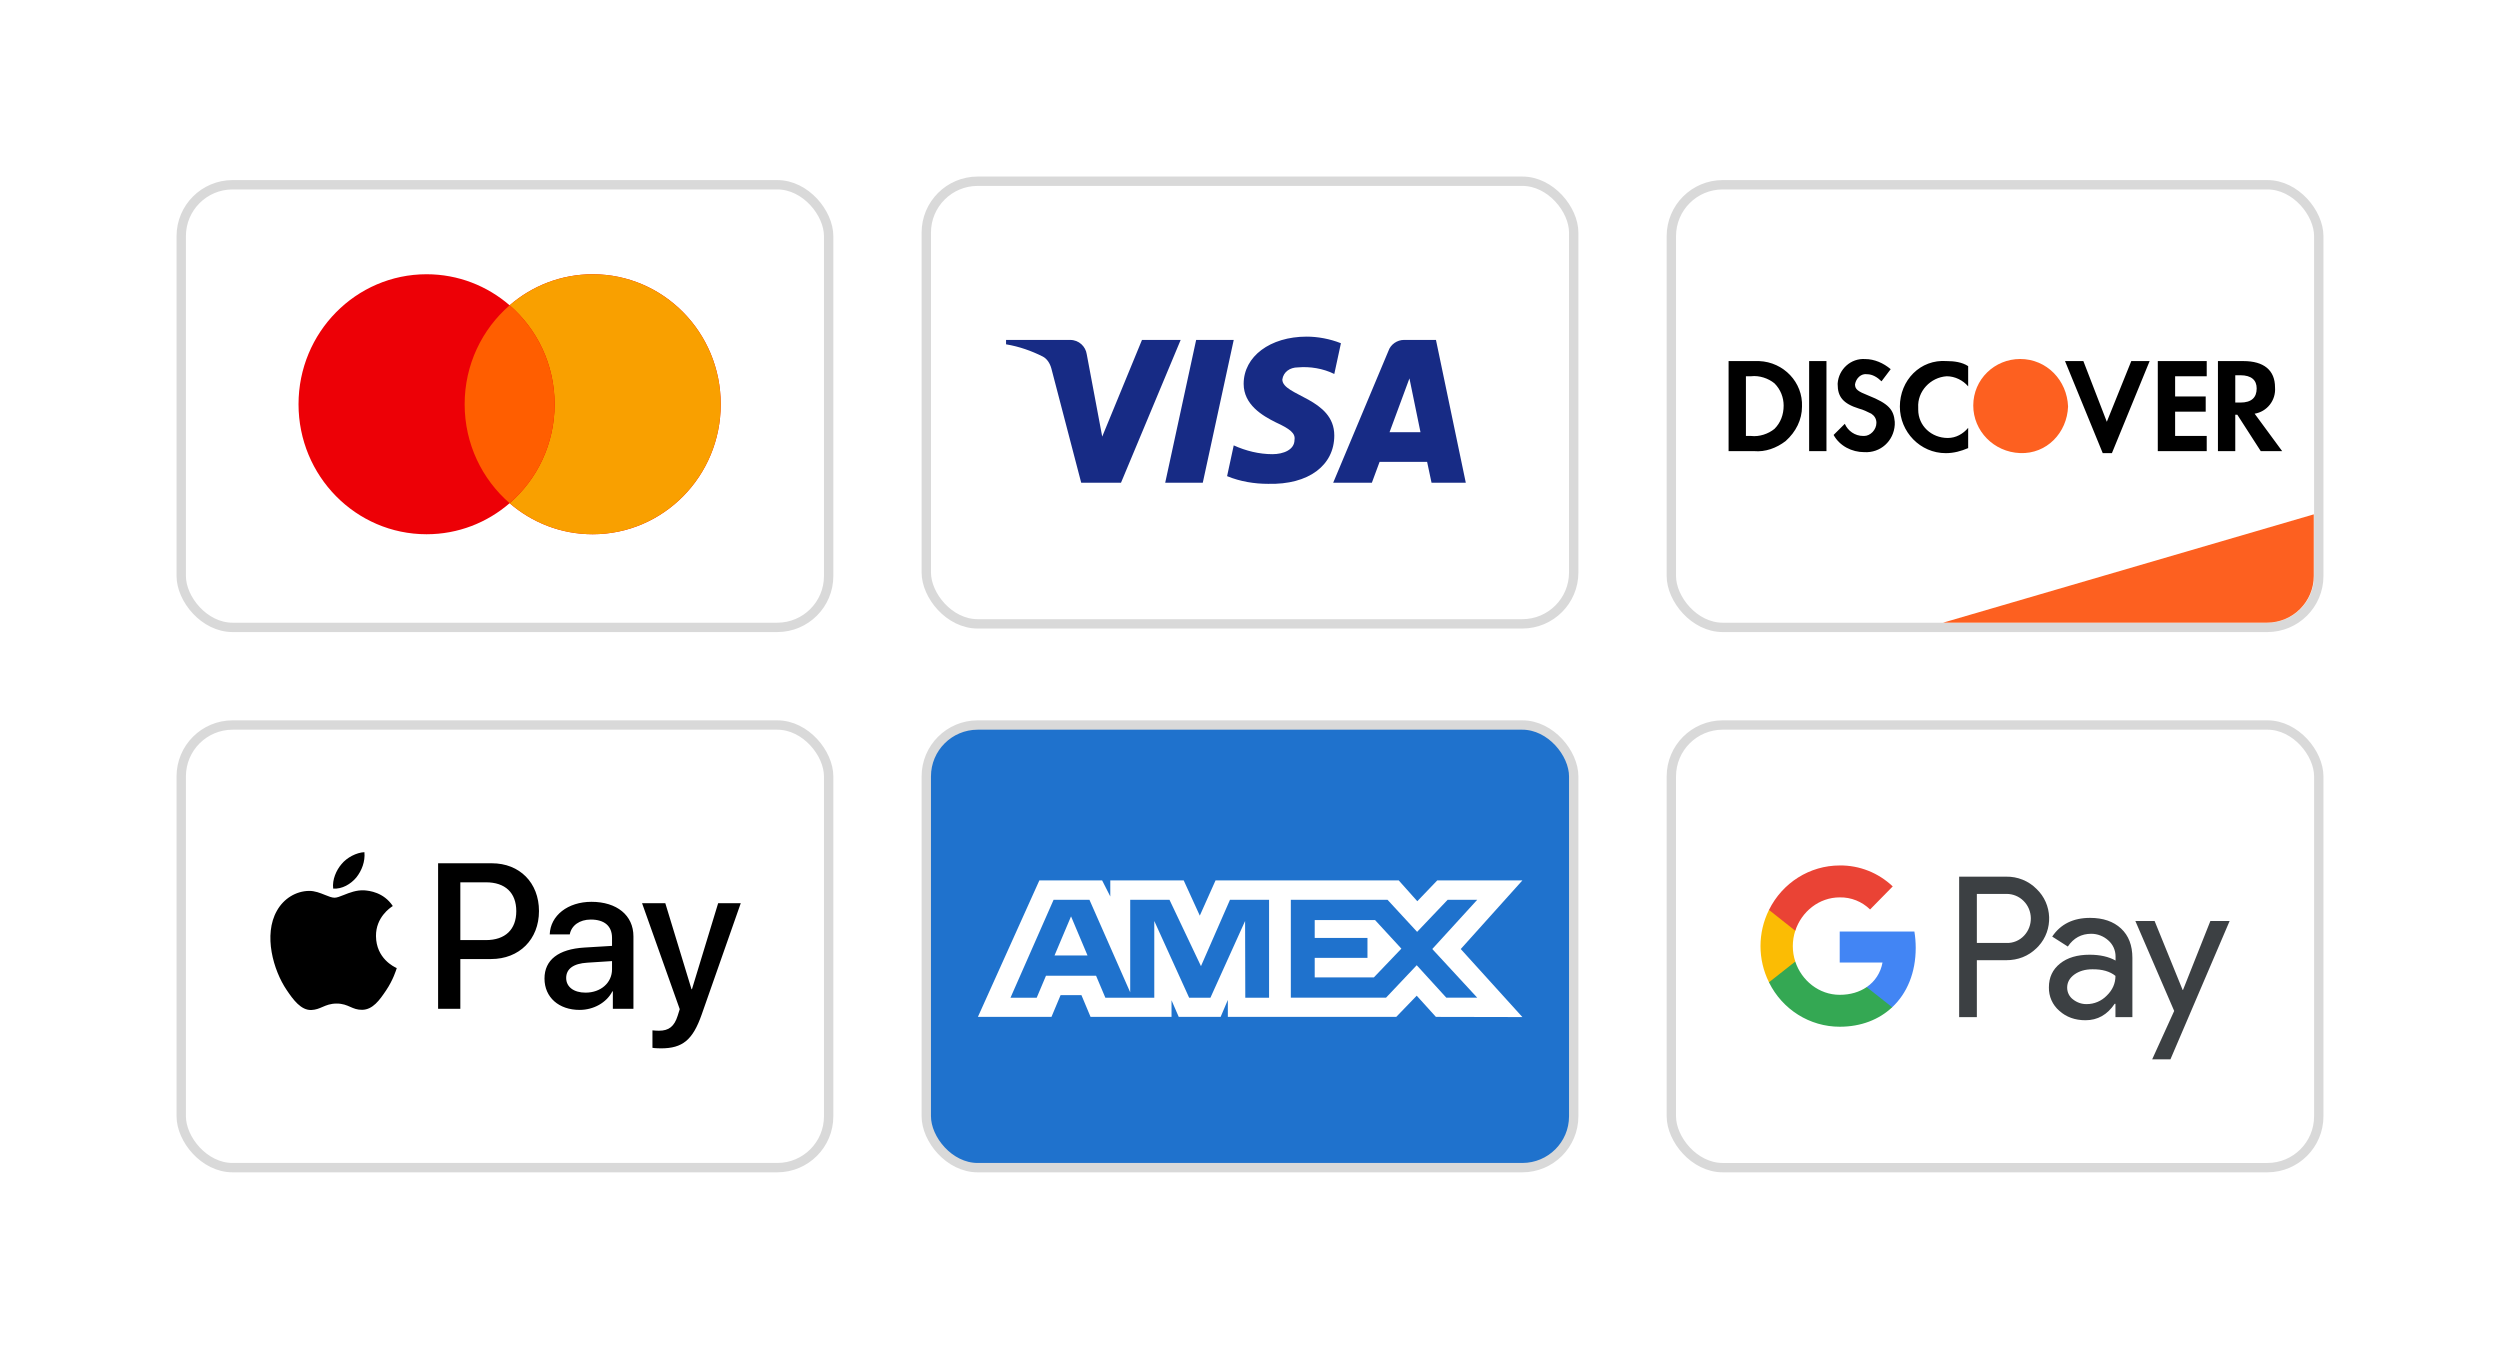 <svg width="708" height="382" viewBox="0 0 708 382" fill="none" xmlns="http://www.w3.org/2000/svg">
<rect x="51.325" y="205.325" width="183.35" height="125.35" rx="14.55" fill="white" stroke="#D9D9D9" stroke-width="2.65"/>
<path fill-rule="evenodd" clip-rule="evenodd" d="M94.354 251.642C96.852 251.854 99.35 250.374 100.911 248.497C102.446 246.567 103.461 243.977 103.201 241.333C100.989 241.439 98.257 242.814 96.696 244.743C95.265 246.409 94.042 249.105 94.354 251.642ZM124.069 285.689V244.479H139.291C147.149 244.479 152.639 249.977 152.639 258.013C152.639 266.049 147.045 271.6 139.083 271.6H130.366V285.689H124.069ZM103.175 252.145C100.974 252.016 98.966 252.817 97.344 253.464C96.3 253.88 95.417 254.233 94.744 254.233C93.99 254.233 93.069 253.862 92.036 253.444C90.682 252.898 89.134 252.273 87.511 252.303C83.79 252.356 80.329 254.497 78.43 257.907C74.527 264.727 77.415 274.825 81.188 280.376C83.035 283.125 85.247 286.138 88.161 286.033C89.443 285.983 90.365 285.586 91.32 285.174L91.32 285.174C92.419 284.701 93.56 284.209 95.343 284.209C97.063 284.209 98.155 284.688 99.203 285.148C100.199 285.585 101.156 286.005 102.576 285.98C105.595 285.927 107.494 283.231 109.342 280.481C111.335 277.531 112.211 274.651 112.344 274.214C112.352 274.189 112.357 274.172 112.36 274.164C112.357 274.161 112.332 274.149 112.289 274.129C111.622 273.819 106.528 271.45 106.479 265.097C106.43 259.765 110.52 257.063 111.163 256.638C111.203 256.612 111.229 256.595 111.241 256.586C108.639 252.673 104.58 252.25 103.175 252.145ZM164.14 286.006C168.096 286.006 171.764 283.971 173.43 280.746H173.56V285.689H179.388V265.176C179.388 259.229 174.705 255.396 167.497 255.396C160.81 255.396 155.866 259.282 155.684 264.621H161.356C161.825 262.084 164.14 260.418 167.315 260.418C171.166 260.418 173.326 262.242 173.326 265.599V267.873L165.467 268.348C158.156 268.798 154.201 271.838 154.201 277.124C154.201 282.464 158.286 286.006 164.14 286.006ZM165.831 281.116C162.475 281.116 160.341 279.477 160.341 276.966C160.341 274.375 162.397 272.869 166.326 272.631L173.325 272.181V274.508C173.325 278.367 170.099 281.116 165.831 281.116ZM198.721 287.301C196.197 294.518 193.309 296.897 187.168 296.897C186.7 296.897 185.138 296.844 184.774 296.738V291.795C185.164 291.848 186.127 291.901 186.622 291.901C189.406 291.901 190.967 290.711 191.93 287.619L192.502 285.795L181.834 255.793H188.417L195.833 280.138H195.963L203.379 255.793H209.779L198.721 287.301ZM130.366 249.871H137.625C143.089 249.871 146.212 252.832 146.212 258.039C146.212 263.247 143.089 266.234 137.599 266.234H130.366V249.871Z" fill="black"/>
<rect x="262.325" y="205.325" width="183.35" height="125.35" rx="14.55" fill="#1F72CD" stroke="#D9D9D9" stroke-width="2.65"/>
<path fill-rule="evenodd" clip-rule="evenodd" d="M294.345 249.333L276.943 287.983H297.776L300.359 281.82H306.262L308.845 287.983H331.777V283.279L333.82 287.983H345.682L347.725 283.18V287.983H395.417L401.216 281.98L406.646 287.983L431.141 288.032L413.684 268.766L431.141 249.333H407.026L401.381 255.225L396.122 249.333H344.24L339.785 259.309L335.225 249.333H314.435V253.877L312.122 249.333H294.345ZM365.563 254.822H392.95L401.326 263.902L409.972 254.822H418.348L405.622 268.76L418.348 282.539H409.592L401.216 273.353L392.526 282.539H365.563V254.822ZM372.326 265.626V260.564V260.559H389.414L396.871 268.655L389.084 276.796H372.326V271.269H387.267V265.626H372.326ZM298.377 254.822H308.532L320.075 281.03V254.822H331.199L340.115 273.613L348.332 254.822H359.401V282.555H352.666L352.611 260.823L342.791 282.555H336.766L326.892 260.823V282.555H313.036L310.409 276.337H296.218L293.596 282.549H286.173L298.377 254.822ZM298.641 270.59L303.317 259.514L307.987 270.59H298.641Z" fill="white"/>
<rect x="473.325" y="52.325" width="183.35" height="125.35" rx="14.55" fill="white" stroke="#D9D9D9" stroke-width="2.65"/>
<path d="M550.302 176.333L655.259 145.667V163.104C655.259 170.41 649.336 176.333 642.03 176.333H550.302Z" fill="#FD6020"/>
<path fill-rule="evenodd" clip-rule="evenodd" d="M635.337 102.258C641.112 102.258 644.288 104.837 644.288 109.708C644.576 113.433 641.978 116.585 638.513 117.158L646.309 127.76H640.246L633.605 117.445H633.028V127.76H628.12V102.258H635.337ZM633.028 114.006H634.471C637.647 114.006 639.091 112.573 639.091 109.994C639.091 107.702 637.647 106.269 634.471 106.269H633.028V114.006ZM611.086 127.76H624.944V123.462H615.994V116.585H624.655V112.287H615.994V106.556H624.944V102.258H611.086V127.76ZM596.65 119.45L590.009 102.258H584.813L595.495 128.333H598.093L608.776 102.258H603.579L596.65 119.45ZM538.041 115.152C538.041 122.316 543.815 128.333 551.033 128.333C553.343 128.333 555.364 127.76 557.385 126.901V121.17C555.941 122.889 553.92 124.035 551.611 124.035C546.991 124.035 543.238 120.597 543.238 116.012V115.439C542.949 110.854 546.702 106.843 551.322 106.556C553.632 106.556 555.941 107.702 557.385 109.421V103.691C555.653 102.544 553.343 102.258 551.322 102.258C543.815 101.685 538.041 107.702 538.041 115.152ZM529.091 112C526.204 110.854 525.338 110.281 525.338 108.848C525.626 107.129 527.07 105.696 528.802 105.983C530.246 105.983 531.689 106.843 532.844 107.989L535.443 104.55C533.422 102.831 530.823 101.685 528.225 101.685C524.183 101.398 520.718 104.55 520.429 108.562V108.848C520.429 112.287 521.873 114.293 526.492 115.725C527.647 116.012 528.802 116.585 529.957 117.158C530.823 117.731 531.401 118.591 531.401 119.737C531.401 121.743 529.668 123.462 527.936 123.462H527.647C525.338 123.462 523.317 122.029 522.45 120.024L519.275 123.176C521.007 126.328 524.471 128.047 527.936 128.047C532.555 128.333 536.309 124.895 536.597 120.31V119.45C536.309 116.012 534.865 114.293 529.091 112ZM512.346 127.76H517.254V102.258H512.346V127.76ZM489.537 102.258H496.755H498.199C505.128 102.544 510.613 108.275 510.325 115.152C510.325 118.877 508.592 122.316 505.705 124.895C503.107 126.901 499.931 128.047 496.755 127.76H489.537V102.258ZM495.889 123.462C498.199 123.749 500.797 122.889 502.529 121.456C504.262 119.737 505.128 117.445 505.128 114.866C505.128 112.573 504.262 110.281 502.529 108.562C500.797 107.129 498.199 106.269 495.889 106.556H494.445V123.462H495.889Z" fill="black"/>
<path fill-rule="evenodd" clip-rule="evenodd" d="M572.109 101.667C564.891 101.667 558.828 107.398 558.828 114.848C558.828 122.011 564.603 128.029 572.109 128.315C579.616 128.602 585.39 122.584 585.679 115.134C585.39 107.684 579.616 101.667 572.109 101.667V101.667Z" fill="#FD6020"/>
<rect x="262.325" y="51.325" width="183.35" height="125.35" rx="14.55" fill="white" stroke="#D9D9D9" stroke-width="2.65"/>
<path fill-rule="evenodd" clip-rule="evenodd" d="M317.466 136.711H306.198L297.748 104.359C297.347 102.871 296.495 101.556 295.243 100.935C292.117 99.377 288.672 98.137 284.914 97.512V96.266H303.066C305.571 96.266 307.45 98.137 307.763 100.31L312.148 123.646L323.41 96.266H334.365L317.466 136.711ZM340.628 136.711H329.986L338.749 96.266H349.391L340.628 136.711ZM363.158 107.47C363.472 105.292 365.351 104.047 367.543 104.047C370.987 103.734 374.74 104.359 377.871 105.912L379.75 97.204C376.619 95.959 373.174 95.333 370.048 95.333C359.719 95.333 352.204 100.935 352.204 108.711C352.204 114.625 357.527 117.731 361.285 119.602C365.351 121.468 366.916 122.713 366.603 124.579C366.603 127.377 363.472 128.623 360.346 128.623C356.588 128.623 352.83 127.69 349.391 126.132L347.512 134.845C351.27 136.398 355.335 137.023 359.093 137.023C370.674 137.331 377.871 131.734 377.871 123.333C377.871 112.755 363.158 112.134 363.158 107.47ZM415.114 136.711L406.665 96.266H397.589C395.71 96.266 393.831 97.512 393.205 99.377L377.558 136.711H388.513L390.699 130.801H404.159L405.412 136.711H415.114ZM399.154 107.158L402.281 122.401H393.518L399.154 107.158Z" fill="#172B85"/>
<rect x="51.325" y="52.325" width="183.35" height="125.35" rx="14.55" fill="white" stroke="#D9D9D9" stroke-width="2.65"/>
<path fill-rule="evenodd" clip-rule="evenodd" d="M144.329 142.504C137.996 147.988 129.782 151.298 120.806 151.298C100.779 151.298 84.543 134.815 84.543 114.483C84.543 94.15 100.779 77.667 120.806 77.667C129.782 77.667 137.996 80.977 144.329 86.462C150.661 80.977 158.875 77.667 167.851 77.667C187.879 77.667 204.114 94.15 204.114 114.483C204.114 134.815 187.879 151.298 167.851 151.298C158.875 151.298 150.661 147.988 144.329 142.504Z" fill="#ED0006"/>
<path fill-rule="evenodd" clip-rule="evenodd" d="M144.329 142.504C152.126 135.751 157.07 125.703 157.07 114.483C157.07 103.262 152.126 93.214 144.329 86.462C150.661 80.977 158.875 77.667 167.851 77.667C187.879 77.667 204.114 94.15 204.114 114.483C204.114 134.815 187.879 151.298 167.851 151.298C158.875 151.298 150.661 147.988 144.329 142.504Z" fill="#F9A000"/>
<path fill-rule="evenodd" clip-rule="evenodd" d="M144.329 142.504C152.126 135.751 157.07 125.703 157.07 114.483C157.07 103.262 152.126 93.214 144.329 86.462C136.532 93.214 131.588 103.262 131.588 114.483C131.588 125.703 136.532 135.751 144.329 142.504Z" fill="#FF5E00"/>
<g filter="url(#filter0_d_970_6)">
<rect x="473.323" y="205.323" width="183.354" height="125.354" rx="14.552" fill="white" stroke="#D9D9D9" stroke-width="2.646"/>
<path fill-rule="evenodd" clip-rule="evenodd" d="M559.846 288.043V271.931H568.132C571.527 271.931 574.393 270.79 576.729 268.538L577.29 267.967C581.557 263.305 581.277 256.042 576.729 251.728C574.455 249.445 571.34 248.208 568.132 248.271H554.831V288.043H559.846ZM559.846 267.047V253.155H568.258C570.065 253.155 571.779 253.853 573.056 255.122C575.767 257.786 575.829 262.226 573.212 264.985C571.935 266.349 570.128 267.11 568.258 267.047H559.846ZM600.684 262.956C598.534 260.958 595.606 259.943 591.899 259.943C587.133 259.943 583.551 261.719 581.184 265.239L585.607 268.062C587.227 265.652 589.438 264.446 592.242 264.446C594.017 264.446 595.731 265.112 597.07 266.318C598.378 267.459 599.126 269.109 599.126 270.853V272.026C597.195 270.948 594.765 270.377 591.775 270.377C588.286 270.377 585.482 271.202 583.395 272.883C581.308 274.564 580.249 276.784 580.249 279.607C580.187 282.176 581.277 284.618 583.208 286.267C585.171 288.043 587.663 288.931 590.591 288.931C594.049 288.931 596.79 287.377 598.877 284.269H599.095V288.043H603.892V271.265C603.892 267.745 602.833 264.954 600.684 262.956ZM587.072 283.032C586.044 282.271 585.421 281.034 585.421 279.702C585.421 278.211 586.106 276.974 587.446 275.991C588.817 275.008 590.53 274.5 592.555 274.5C595.359 274.469 597.54 275.103 599.098 276.371C599.098 278.528 598.257 280.399 596.605 281.985C595.11 283.508 593.085 284.364 590.966 284.364C589.564 284.396 588.193 283.92 587.072 283.032ZM614.67 300L631.429 260.831H625.978L618.221 280.368H618.128L610.184 260.831H604.733L615.729 286.299L609.499 300H614.67Z" fill="#3C4043"/>
<path d="M542.532 268.442C542.532 266.888 542.407 265.334 542.158 263.812H521.007V272.597H533.124C532.626 275.42 531.006 277.957 528.639 279.543V285.252H535.866C540.102 281.287 542.532 275.42 542.532 268.442Z" fill="#4285F4"/>
<path d="M521.008 290.771C527.051 290.771 532.16 288.741 535.867 285.252L528.64 279.543C526.615 280.939 524.03 281.732 521.008 281.732C515.152 281.732 510.199 277.704 508.423 272.312H500.979V278.211C504.779 285.918 512.535 290.771 521.008 290.771Z" fill="#34A853"/>
<path d="M508.424 272.312C507.49 269.489 507.49 266.413 508.424 263.558V257.691H500.978C497.769 264.129 497.769 271.741 500.978 278.179L508.424 272.312Z" fill="#FBBC04"/>
<path d="M521.008 254.139C524.217 254.075 527.3 255.312 529.605 257.564L536.022 251.03C531.942 247.161 526.584 245.036 521.008 245.099C512.535 245.099 504.779 249.984 500.979 257.691L508.423 263.59C510.199 258.166 515.152 254.139 521.008 254.139Z" fill="#EA4335"/>
</g>
<defs>
<filter id="filter0_d_970_6" x="452" y="184" width="226" height="168" filterUnits="userSpaceOnUse" color-interpolation-filters="sRGB">
<feFlood flood-opacity="0" result="BackgroundImageFix"/>
<feColorMatrix in="SourceAlpha" type="matrix" values="0 0 0 0 0 0 0 0 0 0 0 0 0 0 0 0 0 0 127 0" result="hardAlpha"/>
<feOffset/>
<feGaussianBlur stdDeviation="10"/>
<feComposite in2="hardAlpha" operator="out"/>
<feColorMatrix type="matrix" values="0 0 0 0 0 0 0 0 0 0 0 0 0 0 0 0 0 0 0.07 0"/>
<feBlend mode="normal" in2="BackgroundImageFix" result="effect1_dropShadow_970_6"/>
<feBlend mode="normal" in="SourceGraphic" in2="effect1_dropShadow_970_6" result="shape"/>
</filter>
</defs>
</svg>
